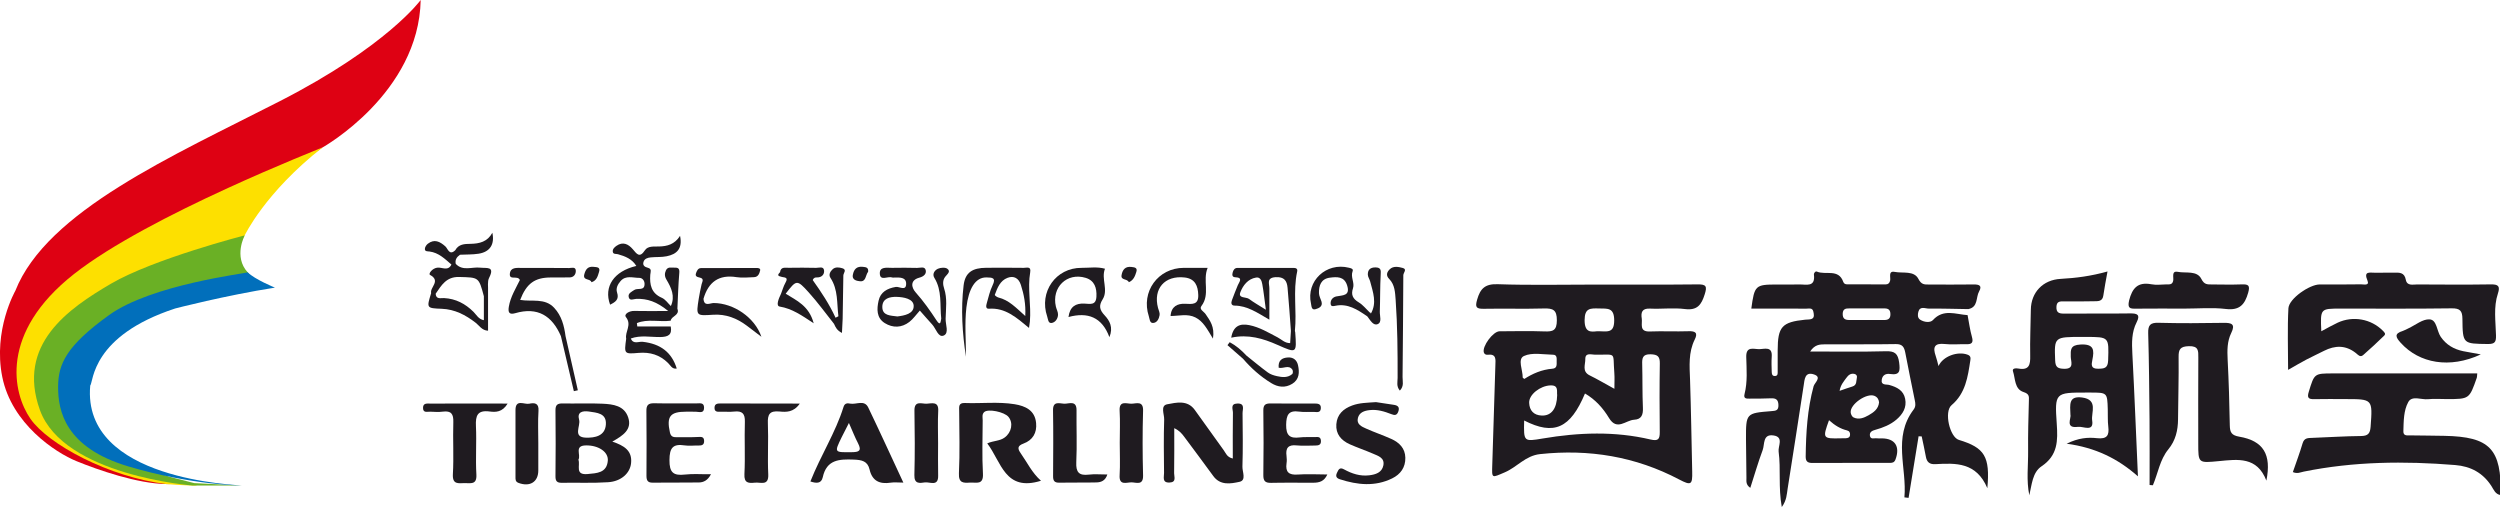<?xml version="1.0" encoding="utf-8"?>
<!-- Generator: Adobe Illustrator 25.4.1, SVG Export Plug-In . SVG Version: 6.00 Build 0)  -->
<svg version="1.1" id="Layer_1" xmlns="http://www.w3.org/2000/svg" xmlns:xlink="http://www.w3.org/1999/xlink" x="0px" y="0px"
	 viewBox="0 0 394.53 80" style="enable-background:new 0 0 394.53 80;" xml:space="preserve">
<style type="text/css">
	.p8afb7ef{fill:#1F1B20;}
	.v3e7ec41{fill:#DE0113;}
	.q50849cf{fill:#FDE000;}
	.x2b8781e{fill:#6AB025;}
	.n74edb5c{fill:#016FBB;}
</style>
<g>
	<g>
		<path class="p8afb7ef" d="M309.13,69.42c-1.44-0.44-2.37-4.45-1.15-5.48c2.22-1.88,2.56-4.46,2.96-7.05c0.06-0.4,0.08-0.73-0.44-0.92
			c-1.56-0.58-3.89,0.25-4.58,1.8c-0.16-0.6-0.27-1.11-0.44-1.59c-0.48-1.37-0.23-2.08,1.45-1.89c1.1,0.13,2.23,0,3.35,0.03
			c0.86,0.03,1.18-0.21,0.92-1.14c-0.32-1.13-0.47-2.3-0.69-3.45c-1.87-0.12-3.81-1.04-5.47,0.78c-0.41,0.45-1.37,0.36-2.01-0.06
			c-0.45-0.29-0.4-0.83-0.29-1.25c0.26-0.94,1.08-0.5,1.64-0.5c2.08-0.02,4.16,0.05,6.24,0.08c1.59-0.31,1.17-1.85,1.71-2.8
			c0.51-0.9,0.01-1.1-0.84-1.09c-2.37,0.03-4.73,0.02-7.1,0.01c-0.69,0-1.17,0.03-1.64-0.88c-0.69-1.35-2.45-0.86-3.73-1.11
			c-1.1-0.21-0.6,0.88-0.74,1.4c-0.1,0.39-0.33,0.57-0.68,0.57c-2.04,0.01-4.07,0-6.11-0.01c-0.26,0-0.49-0.09-0.6-0.39
			c-0.75-2.13-2.8-1.02-4.16-1.62c-0.23-0.1-0.5,0.22-0.47,0.49c0.25,2.02-1.21,1.52-2.29,1.54c-1.18,0.03-2.37,0.01-3.55,0.01
			c-3.4,0-3.54,0.13-4.04,3.8c2.9,0,5.79-0.01,8.67,0.01c0.42,0,0.98-0.19,1.12,0.47c0.08,0.38,0.19,0.87-0.16,1.09
			c-0.29,0.19-0.74,0.14-1.13,0.18c-3.68,0.38-4.33,1.11-4.34,4.85c0,1.11,0,2.22,0,3.34c0,0.32,0.04,0.69-0.44,0.7
			c-0.45,0.01-0.49-0.35-0.5-0.67c-0.02-0.78-0.06-1.57,0-2.35c0.14-1.75-1.15-1.22-2-1.22c-0.86,0-2.06-0.51-2.02,1.23
			c0.05,1.95,0.22,3.93-0.27,5.86c-0.19,0.75,0.32,0.72,0.78,0.72c1.12,0,2.24,0,3.35-0.05c0.8-0.04,1.2,0.18,1.22,1.07
			c0.02,0.86-0.42,0.9-1.09,0.95c-4.03,0.32-4.04,0.33-4.03,4.45c0.01,2.03,0.04,4.05,0.07,6.08c0.01,0.5-0.14,1.06,0.61,1.58
			c0.66-2.04,1.23-4.03,1.95-5.96c0.34-0.9-0.02-2.58,1.72-2.31c1.66,0.25,0.68,1.68,0.8,2.55c0.37,2.77-0.07,5.61,0.5,8.75
			c0.79-1.1,0.78-2.03,0.92-2.89c0.87-5.42,1.69-10.85,2.53-16.28c0.15-0.95,0.17-2.25,1.63-1.76c1.3,0.43,0.1,1.3-0.06,1.86
			c-0.99,3.64-1.2,7.35-1.25,11.08c-0.01,0.76,0.28,1.03,1.04,1.03c4.07-0.02,8.15-0.01,12.22-0.01c0.4,0,0.72-0.04,0.91-0.53
			c0.76-2.04-0.05-3.33-2.16-3.34c-0.26,0-0.53,0.03-0.79-0.01c-0.4-0.06-1.02,0.25-1.09-0.46c-0.05-0.55,0.38-0.75,0.86-0.88
			c1.21-0.34,2.37-0.79,3.34-1.62c1-0.86,1.64-1.91,1.37-3.27c-0.26-1.33-1.3-1.85-2.51-2.19c-0.46-0.13-1.35,0.11-1.18-0.86
			c0.12-0.69,0.63-0.97,1.31-0.87c1.57,0.23,1.6-0.5,1.43-1.81c-0.19-1.41-0.68-1.82-2.1-1.78c-3.89,0.11-7.78,0.04-11.94,0.04
			c0.71-1.1,1.52-1.12,2.27-1.13c3.75-0.03,7.49,0.03,11.24-0.04c1.07-0.02,1.33,0.5,1.5,1.36c0.48,2.5,0.99,5,1.5,7.5
			c0.11,0.52,0.18,0.99-0.19,1.48c-3.33,4.4-1.02,9.23-1.45,13.85c0.22,0.03,0.44,0.06,0.66,0.08c0.53-3.24,1.05-6.48,1.58-9.72
			c0.16,0.01,0.33,0.02,0.49,0.02c0.22,1.07,0.47,2.13,0.66,3.21c0.15,0.86,0.61,1.22,1.49,1.17c3.23-0.18,6.47-0.33,8.21,3.79
			C314.08,72.03,313.19,70.65,309.13,69.42z M295.81,62.47c0.47,0.2,0.68,0.56,0.73,1.02c-0.1,1.06-0.86,1.59-1.65,2.04
			c-0.74,0.42-1.55,0.75-2.39,0.34c-0.23-0.11-0.42-0.51-0.44-0.79C291.96,63.78,294.6,61.97,295.81,62.47z M291.37,59.64
			c0.31-0.43,0.69-0.77,1.29-0.63c0.31,0.07,0.44,0.33,0.38,0.57c-0.13,0.52,0.04,1.2-0.72,1.42c-0.6,0.18-1.2,0.4-2.01,0.68
			C290.47,60.74,290.96,60.21,291.37,59.64z M288.64,66.31c0.92,0.83,1.8,1.36,2.83,1.61c0.38,0.09,0.52,0.35,0.49,0.71
			c-0.03,0.42-0.33,0.51-0.67,0.53c-0.26,0.01-0.52,0-0.78,0.01C287.64,69.24,287.6,69.19,288.64,66.31z M297.39,50.5
			c-1.84-0.01-3.68-0.01-5.51,0c-0.71,0.01-1.1-0.2-1.08-1c0.03-0.74,0.45-0.84,1.04-0.83c0.98,0.01,1.97,0,2.95,0
			c0.85,0,1.71,0.01,2.56,0c0.63-0.01,0.97,0.2,0.98,0.9C298.34,50.24,298.03,50.5,297.39,50.5z"/>
		<path class="p8afb7ef" d="M267.91,44.88c-5.39,0.06-10.78,0.03-16.17,0.03c-5.13,0-10.26,0.12-15.38-0.06c-2-0.07-2.75,0.69-3.25,2.43
			c-0.34,1.19-0.16,1.47,1.05,1.45c3.15-0.06,6.31,0.04,9.47-0.05c1.44-0.04,2.07,0.2,2.06,1.88c-0.01,1.61-0.62,1.79-1.95,1.74
			c-2.36-0.09-4.73-0.03-7.1-0.02c-1.02,0.01-2.77,2.39-2.47,3.34c0.09,0.29,0.34,0.39,0.61,0.36c1.38-0.17,1.24,0.75,1.21,1.62
			c-0.17,5.23-0.33,10.46-0.49,15.69c-0.07,2.28-0.12,2.14,1.97,1.25c1.94-0.82,3.25-2.63,5.58-2.88
			c7.74-0.82,15.06,0.38,21.95,4.01c1.88,0.99,2.1,0.83,2.05-1.24c-0.11-4.84-0.18-9.68-0.34-14.51c-0.08-2.17-0.27-4.31,0.74-6.34
			c0.52-1.04,0.13-1.35-0.98-1.31c-2.04,0.07-4.08-0.04-6.11,0.04c-1.73,0.06-1.14-1.21-1.27-2.04c-0.15-0.95,0.02-1.63,1.3-1.57
			c1.84,0.09,3.7-0.16,5.51,0.07c1.97,0.25,2.61-0.69,3.12-2.31C269.43,45.19,269.27,44.86,267.91,44.88z M252.34,48.68
			c1.35,0.03,2.41-0.17,2.4,1.92c-0.01,2.16-1.25,1.63-2.75,1.68c-0.95,0.11-1.93,0.2-1.92-1.77
			C250.08,48.59,250.99,48.65,252.34,48.68z M250.18,56.67c-0.02-1.05,0.91-0.71,1.47-0.7c3.6,0.06,2.83-0.58,3.11,2.9
			c0.06,0.75,0.01,1.51,0.01,2.49c-1.52-0.83-2.69-1.53-3.9-2.12C249.62,58.62,250.2,57.54,250.18,56.67z M245.74,62.36
			c-0.04,2.13-0.92,3.28-2.44,3.22c-1.26-0.05-1.93-0.8-1.98-2c-0.06-1.31,1.75-2.7,3.35-2.76
			C246.01,60.77,245.65,61.72,245.74,62.36z M240.3,59.59c0.03-1.18-0.86-2.92,0.2-3.41c1.29-0.6,3.05-0.23,4.61-0.2
			c0.64,0.01,0.55,0.62,0.55,1.05c0,0.51,0.09,1.1-0.68,1.16c-1.64,0.13-3.11,0.76-4.42,1.61C240.39,59.67,240.3,59.63,240.3,59.59z
			 M259.27,64.35c-0.1-2.28-0.05-4.57-0.11-6.86c-0.03-0.96,0.05-1.61,1.32-1.58c1.11,0.03,1.48,0.34,1.46,1.46
			c-0.06,3.59-0.05,7.19-0.01,10.79c0.01,1.12-0.21,1.49-1.45,1.2c-5.65-1.33-11.33-1.12-17.01-0.16c-3.02,0.51-3.02,0.52-2.94-2.84
			c4.72,2.41,7.29,1.24,9.6-4.26c1.64,0.95,2.86,2.32,3.8,3.88c1.25,2.06,2.64,0.33,3.96,0.26
			C259.06,66.18,259.32,65.44,259.27,64.35z"/>
		<path class="p8afb7ef" d="M336.16,49.46c-3.48,0.05-6.97,0-10.45,0.03c-0.8,0.01-1.22-0.18-1.18-1.08c0.04-0.86,0.55-0.86,1.2-0.85
			c1.58,0.02,3.15,0.01,4.73-0.02c0.64-0.01,1.34,0.05,1.47-0.9c0.17-1.21,0.41-2.4,0.66-3.8c-2.59,0.73-4.98,1.04-7.4,1.17
			c-2.79,0.15-4.67,2.13-4.7,4.87c-0.03,2.42-0.15,4.84-0.1,7.26c0.03,1.39-0.14,2.33-1.87,2.02c-0.33-0.06-1.02-0.08-0.85,0.43
			c0.39,1.17,0.22,2.81,1.67,3.28c0.93,0.3,0.86,0.71,0.84,1.4c-0.07,2.62-0.15,5.23-0.12,7.85c0.03,2.34-0.3,4.69,0.19,7.04
			c0.4-1.67,0.48-3.61,1.94-4.58c2.57-1.73,2.57-4.04,2.39-6.69c-0.34-4.93-0.25-4.94,4.66-4.94c0.2,0,0.39,0,0.59,0
			c2.72,0,2.72,0,2.8,2.62c0.03,0.92-0.03,1.84,0.08,2.74c0.17,1.4-0.19,2.01-1.77,1.84c-1.44-0.16-2.93-0.05-4.8,0.87
			c4.56,0.62,8.06,2.34,11.25,5.15c-0.29-6.45-0.54-12.9-0.88-19.35c-0.09-1.72-0.13-3.4,0.68-4.97
			C337.79,49.68,337.31,49.44,336.16,49.46z M332.69,56.87c-0.04,1.25-0.62,1.31-1.58,1.32c-1.18,0.02-1.06-0.65-0.91-1.4
			c0.32-1.54,0.27-2.54-1.88-2.42c-1.61,0.09-1.55,0.81-1.53,1.94c0.01,0.74,0.62,1.94-1.07,1.89c-0.98-0.03-1.35-0.25-1.39-1.31
			c-0.14-3.72-0.18-3.72,4.27-3.72c0.2,0,0.39,0,0.59,0C332.87,53.18,332.81,53.17,332.69,56.87z"/>
		<path class="p8afb7ef" d="M385.74,68.78c-1.77-0.04-3.55-0.04-5.32-0.07c-0.49-0.01-1.17,0.15-1.14-0.67c0.05-1.57,0.03-3.25,0.78-4.6
			c0.59-1.06,2.05-0.33,3.11-0.44c0.97-0.1,1.97-0.02,2.95-0.02c3.57,0,3.57,0,4.75-3.37c0.04-0.12,0.03-0.25,0.07-0.68
			c-7.64,0-15.18,0-22.73,0c-3.01,0-2.97,0.01-3.86,2.91c-0.28,0.91-0.07,1.17,0.84,1.15c1.64-0.04,3.28-0.01,4.93-0.01
			c4.34,0,4.31,0,3.99,4.37c-0.08,1.07-0.42,1.45-1.53,1.46c-2.56,0.02-5.11,0.2-7.67,0.29c-0.67,0.03-1.27-0.02-1.53,0.85
			c-0.45,1.53-1.02,3.03-1.54,4.55c0.72,0.31,1.2,0.03,1.7-0.07c7.92-1.61,15.9-1.69,23.92-1.04c2.45,0.2,4.37,1.23,5.72,3.32
			c0.35,0.54,0.6,1.3,1.46,1.42C394.77,70.82,392.94,68.92,385.74,68.78z"/>
		<path class="p8afb7ef" d="M366.77,55.36c1.73-0.87,3.39-0.91,4.98,0.33c0.34,0.26,0.7,0.77,1.18,0.35c1.14-0.99,2.24-2.02,3.32-3.07
			c0.31-0.3,0.03-0.53-0.22-0.79c-1.84-1.85-4.69-2.38-7.11-1.26c-0.82,0.38-1.6,0.83-2.59,1.36c-0.16-3.58-0.16-3.58,3.03-3.58
			c5.85,0,11.69,0.04,17.54-0.04c1.32-0.02,1.69,0.39,1.7,1.66c0.04,3.98,0.09,3.92,4.03,3.97c1.13,0.01,1.29-0.37,1.27-1.35
			c-0.05-2.21-0.42-4.46,0.3-6.62c0.38-1.15,0.07-1.46-1.11-1.44c-3.88,0.06-7.75,0.03-11.63,0.01c-0.68,0-1.6,0.27-1.79-0.73
			c-0.22-1.2-1.02-1.15-1.91-1.13c-0.98,0.02-1.97-0.01-2.96,0.01c-0.79,0.02-1.85-0.33-1.18,1.25c0.35,0.85-0.63,0.57-1.04,0.58
			c-2.17,0.04-4.34,0.02-6.5,0.02c-1.61,0-4.85,2.24-4.94,3.76c-0.17,3.16-0.05,6.33-0.05,9.72c1.06-0.6,1.95-1.13,2.86-1.61
			C364.88,56.28,365.83,55.83,366.77,55.36z"/>
		<path class="p8afb7ef" d="M353.37,68.91c-1.2-0.21-1.46-0.67-1.48-1.76c-0.06-3.46-0.16-6.93-0.34-10.39
			c-0.07-1.46-0.09-2.88,0.57-4.22c0.69-1.4,0.06-1.61-1.22-1.59c-3.42,0.06-6.84,0.08-10.25-0.01c-1.31-0.04-1.67,0.36-1.64,1.64
			c0.13,4.51,0.17,9.02,0.21,13.53c0.03,3.48,0.01,6.95,0.01,10.43c0.17,0.01,0.34,0.03,0.52,0.04c0.81-1.89,1.09-4.02,2.44-5.67
			c1.14-1.38,1.52-3,1.53-4.75c0.02-3.27,0.13-6.54,0.09-9.81c-0.02-1.23,0.26-1.68,1.62-1.72c1.53-0.04,1.5,0.72,1.49,1.79
			c-0.03,4.51-0.01,9.03-0.01,13.54c0,3.16,0,3.12,3.26,2.81c2.95-0.28,6.02-0.76,7.49,3.08C358.5,71.7,357.18,69.56,353.37,68.91z"
			/>
		<path class="p8afb7ef" d="M161.1,71.56c-0.52-0.74-0.59-1.19,0.42-1.56c1.46-0.54,2.14-1.69,1.99-3.24c-0.19-2.02-1.7-2.69-3.39-2.97
			c-2.6-0.42-5.24-0.09-7.86-0.19c-1.05-0.04-0.89,0.64-0.89,1.3c0.02,3.27,0.12,6.54-0.04,9.79c-0.07,1.56,0.7,1.54,1.76,1.47
			c0.96-0.06,2.13,0.44,2.03-1.41c-0.16-2.8-0.05-5.61-0.04-8.42c0-0.44-0.15-0.94,0.24-1.3c0.6-0.56,3.18-0.03,3.83,0.76
			c0.79,0.96,0.49,2.46-0.61,3.26c-0.75,0.56-1.73,0.48-2.74,0.92c2.23,2.91,2.78,7.68,8.48,5.9
			C162.85,74.6,162.11,72.99,161.1,71.56z"/>
		<path class="p8afb7ef" d="M96.63,69.69c1.72-0.97,3.13-1.91,2.51-3.8c-0.61-1.88-2.38-2.1-4.04-2.18c-2.1-0.1-4.2,0-6.3-0.04
			c-0.83-0.02-1.15,0.22-1.14,1.11c0.04,3.46,0.04,6.93,0,10.39c-0.01,0.77,0.26,1.04,1.02,1.02c2.43-0.04,4.86,0.07,7.28-0.09
			c2.07-0.13,3.47-1.43,3.63-3C99.8,71.12,98.5,70.32,96.63,69.69z M91.39,66.24c-0.34-1.21,0.5-1.43,1.52-1.3
			c1.28,0.2,2.85,0.24,2.7,2.09c-0.14,1.8-1.76,2.07-3.11,2.04C90.3,69.02,91.67,67.21,91.39,66.24z M95.92,72.71
			c-0.17,1.94-1.73,1.96-3.19,2.1c-2.07,0.19-1.11-1.39-1.45-2.26c0.45-0.75-0.74-2.25,1.22-2.26
			C94.44,70.27,96.04,71.31,95.92,72.71z"/>
		<path class="p8afb7ef" d="M196.09,65.22c-0.01-0.61,0.44-1.58-0.83-1.54c-1.15,0.04-0.68,0.93-0.69,1.46
			c-0.04,2.38-0.02,4.76-0.02,7.22c-0.93-0.21-1.09-0.84-1.42-1.29c-1.54-2.12-3.05-4.26-4.58-6.38c-1.16-1.61-2.91-1.16-4.35-0.89
			c-1.12,0.21-0.45,1.58-0.48,2.4c-0.09,2.81-0.05,5.62-0.02,8.43c0.01,0.63-0.36,1.58,0.88,1.52c1.12-0.05,0.7-0.92,0.71-1.47
			c0.04-2.37,0.02-4.74,0.02-7.11c0.83,0.39,1.22,0.88,1.59,1.38c1.52,2.05,3.06,4.09,4.56,6.16c1.11,1.54,2.76,1.23,4.14,0.93
			c1.13-0.24,0.44-1.58,0.47-2.4C196.16,70.85,196.12,68.03,196.09,65.22z"/>
		<path class="p8afb7ef" d="M337.1,48.71c2.56-0.03,5.11-0.01,7.67-0.01c2.16,0,4.35-0.2,6.49,0.06c2.18,0.26,3-0.7,3.53-2.57
			c0.33-1.16,0.03-1.35-1.03-1.31c-1.57,0.06-3.15,0.02-4.72,0.01c-0.68-0.01-1.18,0.05-1.64-0.87c-0.69-1.37-2.44-0.87-3.72-1.12
			c-1.06-0.2-0.6,0.89-0.73,1.43c-0.15,0.65-0.64,0.54-1.08,0.55c-0.79,0.02-1.6,0.13-2.36-0.02c-2.14-0.4-3.01,0.6-3.51,2.55
			C335.71,48.67,336.14,48.73,337.1,48.71z"/>
		<path class="p8afb7ef" d="M134.19,63.7c-0.39-0.07-0.86-0.15-1.07,0.51c-1.26,4.06-3.6,7.65-5.23,11.77c0.89,0.3,1.72,0.39,1.95-0.66
			c0.61-2.8,2.6-2.88,4.9-2.79c1.26,0.05,2.18,0.23,2.49,1.57c0.42,1.81,1.6,2.34,3.34,2.07c0.57-0.09,1.16-0.01,1.99-0.01
			c-1.9-4.08-3.68-7.98-5.54-11.85C136.41,63.04,135.15,63.87,134.19,63.7z M134.4,71.36c-2.75,0.03-2.75,0.07-1.59-2.33
			c0.31-0.63,0.64-1.26,1.16-2.28c0.58,1.32,0.96,2.29,1.44,3.21C136.04,71.18,135.52,71.35,134.4,71.36z"/>
		<path class="p8afb7ef" d="M219.57,69.27c-1.31-0.59-2.68-1.05-3.99-1.64c-0.7-0.31-1.55-0.68-1.28-1.69c0.23-0.87,1.02-1.13,1.84-1.22
			c1.21-0.14,2.34,0.21,3.44,0.64c0.5,0.2,0.86,0.21,1.08-0.39c0.26-0.69-0.04-0.98-0.67-1.08c-1.03-0.16-2.07-0.31-2.84-0.43
			c-1.45,0.1-2.62,0.11-3.76,0.53c-1.42,0.52-2.38,1.42-2.5,2.95c-0.12,1.57,0.78,2.58,2.14,3.18c1.19,0.53,2.44,0.95,3.64,1.47
			c0.82,0.36,1.88,0.65,1.64,1.86c-0.23,1.13-1.22,1.44-2.24,1.56c-1.43,0.17-2.73-0.26-3.95-0.93c-0.72-0.4-0.88,0.02-1.13,0.54
			c-0.28,0.58-0.03,0.86,0.48,1.02c2.76,0.89,5.52,1.18,8.22-0.14c1.34-0.65,2.12-1.75,2.09-3.27
			C221.75,70.75,220.83,69.84,219.57,69.27z"/>
		<path class="p8afb7ef" d="M108.1,74.89c-1.83,0.21-2.47-0.31-2.45-2.29c0.01-1.91,0.53-2.6,2.41-2.31c0.7,0.11,1.44,0,2.16,0.02
			c0.52,0.01,0.91-0.08,0.9-0.72c-0.02-0.66-0.4-0.66-0.93-0.63c-1.11,0.06-2.23,0.03-3.35,0.04c-0.54,0-0.96-0.03-1.12-0.76
			c-0.55-2.5,0.01-3.27,2.55-3.27c0.53,0,1.05-0.01,1.58,0.01c0.56,0.02,1.28,0.31,1.26-0.68c-0.02-0.81-0.68-0.64-1.17-0.64
			c-2.23-0.01-4.46,0.03-6.7-0.02c-0.95-0.02-1.25,0.31-1.23,1.24c0.04,3.4,0.03,6.8,0.01,10.19c0,0.69,0.15,1.11,0.97,1.1
			c2.43-0.03,4.86,0.01,7.29-0.03c0.74-0.01,1.4-0.31,1.92-1.3C110.67,74.86,109.37,74.74,108.1,74.89z"/>
		<path class="p8afb7ef" d="M204.78,74.89c-1.38,0.1-1.94-0.39-1.75-1.76c0.06-0.38,0.05-0.79,0-1.17c-0.17-1.24,0.25-1.82,1.6-1.67
			c0.97,0.1,1.96,0.02,2.95,0.02c0.51,0,0.92-0.1,0.88-0.75c-0.04-0.69-0.51-0.6-0.98-0.58c-0.79,0.03-1.58-0.05-2.36,0.05
			c-1.57,0.2-2.17-0.3-2.15-2c0.03-1.58,0.39-2.31,2.07-2.07c0.77,0.11,1.57,0.02,2.36,0.05c0.46,0.02,0.98,0.14,1.04-0.53
			c0.08-0.77-0.48-0.8-1.04-0.8c-2.29,0-4.59,0.02-6.88-0.01c-0.82-0.01-1.16,0.22-1.15,1.11c0.05,3.39,0.05,6.79,0,10.18
			c-0.01,0.94,0.28,1.26,1.23,1.24c2.23-0.05,4.46-0.01,6.69-0.02c0.87-0.01,1.68-0.18,2.18-1.3
			C207.77,74.87,206.27,74.78,204.78,74.89z"/>
		<path class="p8afb7ef" d="M113.73,63.67c-0.49,0-0.96,0.03-0.97,0.67c-0.02,0.66,0.44,0.66,0.94,0.64c0.72-0.03,1.45,0.05,2.16-0.03
			c1.27-0.14,1.73,0.32,1.69,1.63c-0.09,2.74,0.07,5.49-0.07,8.23c-0.08,1.46,0.67,1.46,1.66,1.36c0.89-0.1,2.19,0.58,2.1-1.32
			c-0.13-2.67,0.05-5.36-0.06-8.03c-0.06-1.42,0.27-2.03,1.82-1.88c1.05,0.1,2.23,0.17,3.22-1.25
			C121.83,63.68,117.78,63.68,113.73,63.67z"/>
		<path class="p8afb7ef" d="M77.36,63.68c-3.15,0-6.3,0-9.45,0.01c-0.5,0-1.15-0.12-1.15,0.68c0,0.86,0.7,0.57,1.16,0.6
			c0.65,0.03,1.32,0.08,1.97-0.01c1.32-0.17,1.69,0.38,1.65,1.65c-0.09,2.74,0.09,5.49-0.07,8.23c-0.09,1.65,0.87,1.42,1.84,1.4
			c0.93-0.02,1.96,0.33,1.87-1.35c-0.15-2.54,0.05-5.1-0.07-7.64c-0.08-1.67,0.24-2.57,2.18-2.31c0.92,0.12,1.99,0.13,2.82-1.25
			C79,63.68,78.18,63.68,77.36,63.68z"/>
		<path class="p8afb7ef" d="M152.51,48.52c0.35-2.95,1.4-4.76,3.15-4.74c0.95,0.01,1.57,0.05,0.97,1.27c-0.42,0.87-0.63,1.84-0.9,2.78
			c-0.1,0.35-0.24,0.93,0.34,0.89c2.58-0.19,4.35,1.4,6.32,3.03c0.07-0.54,0.12-0.78,0.14-1.02c0.22-2.59-0.4-5.19,0.05-7.79
			c0.17-0.97-0.6-0.66-1.02-0.67c-1.97-0.03-3.94-0.02-5.91-0.01c-2.17,0.01-3.33,0.72-3.58,2.77c-0.45,3.75-0.21,7.53,0.37,11.27
			C152.45,53.71,152.21,51.08,152.51,48.52z M159.01,43.84c0.98-0.37,1.76,0.05,2.1,1.13c0.47,1.49,0.79,2.99,0.69,4.9
			c-1.47-1.32-2.59-2.52-4.24-2.92c-0.22-0.05-0.59-0.34-0.57-0.41C157.39,45.44,157.83,44.28,159.01,43.84z"/>
		<path class="p8afb7ef" d="M171.83,74.9c-1.55,0.19-2.05-0.37-1.98-1.94c0.13-2.73,0.01-5.47,0.04-8.21c0.02-1.64-1.2-1.01-1.96-1.04
			c-0.72-0.03-1.78-0.48-1.75,1.04c0.06,3.45,0.03,6.91,0.01,10.36c-0.01,0.72,0.17,1.08,0.98,1.06c1.96-0.04,3.93,0.01,5.89-0.04
			c0.7-0.02,1.39-0.27,1.69-1.25C173.65,74.88,172.73,74.79,171.83,74.9z"/>
		<path class="p8afb7ef" d="M146.22,63.71c-0.77,0.03-1.94-0.55-1.91,1.1c0.06,3.39,0.08,6.78-0.01,10.17c-0.04,1.43,0.85,1.27,1.65,1.15
			c0.79-0.11,2.15,0.72,2.1-1.09c-0.04-1.69-0.01-3.39-0.01-5.09c0-1.7-0.07-3.39,0.02-5.08C148.16,63.26,147.03,63.68,146.22,63.71
			z"/>
		<path class="p8afb7ef" d="M178.55,63.71c-0.76,0.01-1.96-0.56-1.86,1.12c0.1,1.69,0.02,3.39,0.02,5.08c0,1.69,0.08,3.4-0.02,5.08
			c-0.11,1.67,1.07,1.14,1.84,1.13c0.76-0.01,1.91,0.57,1.86-1.11c-0.09-3.39-0.1-6.78,0-10.17
			C180.45,63.19,179.33,63.7,178.55,63.71z"/>
		<path class="p8afb7ef" d="M174,47.26c0.96-1.51-0.26-3.26,0.38-4.85c-1.22-0.35-2.46-0.13-3.69-0.14c-4.06-0.03-6.76,3.8-5.43,7.68
			c0.14,0.4,0.13,1.1,0.7,1.02c0.59-0.09,0.98-0.68,1.01-1.29c0.02-0.43-0.24-0.86-0.34-1.3c-0.7-3.04,1.75-5.43,4.71-4.53
			c1.4,0.43,1.76,1.6,1.69,2.96c-0.07,1.44-1.02,1.13-1.94,1.1c-1.29-0.05-2.25,0.44-2.47,2.12c3.04-0.82,5.28,0,6.46,3.18
			c0.64-1.57,0.02-2.61-0.74-3.43C173.54,48.93,173.36,48.27,174,47.26z"/>
		<path class="p8afb7ef" d="M186.95,43.79c1.66,0.19,2.11,1.33,2.15,2.77c0.05,1.58-0.96,1.43-2.09,1.38c-1.18-0.05-2.18,0.41-2.28,1.93
			c1.35-0.01,2.66-0.4,3.91,0.22c1.25,0.62,1.86,1.84,2.78,3.35c0.3-1.9-0.49-2.87-1.17-3.88c-0.27-0.4-1.06-0.74-0.65-1.27
			c1.42-1.86,0.15-4.01,0.98-6.02c-1.4,0-2.57,0-3.75,0c-4.08,0-6.81,3.77-5.53,7.65c0.13,0.39,0.12,1.07,0.66,1.05
			c0.66-0.03,0.94-0.68,1.04-1.25c0.06-0.35-0.15-0.74-0.25-1.12C181.95,45.57,183.81,43.43,186.95,43.79z"/>
		<path class="p8afb7ef" d="M385.18,53.16c-0.64-0.93-0.6-2.68-1.75-2.76c-1.08-0.08-2.24,0.9-3.36,1.42c-0.3,0.14-0.58,0.31-0.89,0.41
			c-1.42,0.43-1.08,1.03-0.31,1.88c2.94,3.24,7.73,4.1,12.63,1.82c-0.93-0.17-1.86-0.33-2.78-0.51
			C387.24,55.11,386.05,54.42,385.18,53.16z"/>
		<path class="p8afb7ef" d="M83.52,63.71c-0.77,0.17-2.17-0.8-2.17,1.01c-0.01,3.52,0,7.05,0,10.57c0,0.38-0.02,0.73,0.48,0.92
			c1.79,0.67,3.13-0.15,3.12-1.98c0-1.44,0-2.87,0-4.31c0-1.7-0.08-3.4,0.03-5.09C85.07,63.57,84.31,63.54,83.52,63.71z"/>
		<path class="p8afb7ef" d="M215.74,49.9C215.74,49.9,215.74,49.9,215.74,49.9c0,0,0.06,0.06,0.06,0.06c0.44,0.55,0.89,1.46,1.59,1.2
			c0.74-0.28,0.34-1.28,0.36-1.97c0.07-1.95,0.03-3.9,0.14-5.85c0.04-0.69,0.06-1.12-0.81-1.14c-0.84-0.01-1.24,0.38-1.22,1.15
			c0.01,0.36,0.28,0.71,0.37,1.07c0.44,1.69,1.1,3.38,0.1,5.09c0-0.12-0.06-0.19-0.18-0.21c-0.57-0.54-1.06-1.19-1.72-1.58
			c-0.93-0.56-1.26-1.19-0.91-2.23c0.29-0.88-0.42-1.76-0.06-2.69c0.15-0.39-0.26-0.47-0.59-0.55c-3.58-0.9-6.78,2.11-5.98,5.66
			c0.09,0.4,0.06,1.08,0.73,0.88c0.5-0.15,1.18-0.41,0.92-1.23c-0.14-0.43-0.38-0.86-0.39-1.3c-0.03-1.2,0.33-2.26,1.71-2.44
			c1.1-0.14,2.27-0.24,2.73,1.21c0.54,1.7-0.71,1.54-1.71,1.75c-0.51,0.11-0.93,0.52-0.89,1.14c0.03,0.49,0.4,0.41,0.72,0.34
			C212.68,47.84,214.21,48.86,215.74,49.9z"/>
		<path class="p8afb7ef" d="M123.25,46.37c-0.33,0.68-0.87,1.91-0.2,2.01c1.94,0.32,3.48,1.39,5.36,2.64c-0.73-2.77-2.7-3.59-4.42-4.67
			c1.71-2.22,1.77-2.27,3.64-0.2c1.42,1.57,2.67,3.3,3.99,4.96c0,0,0,0,0,0c0.23,0.51,0.45,1.03,1.25,1.43
			c0.04-0.86,0.09-1.54,0.11-2.22c0.05-2.28,0.08-4.57,0.11-6.85c0.01-0.39,0.6-0.91-0.16-1.14c-0.49-0.15-1.09-0.23-1.51,0.14
			c-0.38,0.34-0.71,0.87-0.36,1.39c1.23,1.86,0.99,4,1.25,6.05c-0.15,0.08-0.3,0.15-0.45,0.23c-0.98-2.14-2.28-4.09-3.6-5.94
			c0.15-0.39,0.41-0.43,0.67-0.42c0.75,0.02,1.18-0.48,1.12-1.08c-0.06-0.74-0.81-0.42-1.26-0.43c-1.44-0.04-2.88-0.03-4.32-0.01
			c-0.55,0.01-1.25-0.2-1.37,0.69c-0.25,0.28-0.55,0.57,0.12,0.7c0.42,0.19,1.32-0.03,0.73,0.97
			C123.64,45.17,123.48,45.79,123.25,46.37z"/>
		<path class="p8afb7ef" d="M220.25,47.32c0.29,4.11,0.32,8.22,0.31,12.33c0,0.62-0.23,1.3,0.35,1.99c0.7-0.71,0.42-1.47,0.43-2.15
			c0.06-5.35,0.09-10.71,0.12-16.06c0-0.39,0.64-0.94-0.08-1.14c-0.66-0.18-1.48-0.36-2.06,0.2c-0.41,0.4-0.68,0.94-0.09,1.53
			C220.13,44.94,220.16,46.15,220.25,47.32z"/>
		<path class="p8afb7ef" d="M117.86,51.4c0.7,0.53,1.4,1.07,2.3,1.75c-1.04-3.06-4.4-5.31-7.52-5.33c-0.58,0-1.53,0.62-1.62-0.67
			c0.76-2.62,2.4-3.87,5.23-3.41c0.89,0.14,1.83,0.03,2.74,0c0.65-0.02,0.85-0.56,0.97-1.06c0.08-0.32-0.27-0.39-0.52-0.39
			c-2.94,0-5.88,0-8.81,0.02c-0.46,0-0.64,0.39-0.78,0.77c-0.21,0.56,0.19,0.63,0.59,0.73c0.72,0.17,0.39,0.62,0.28,1.05
			c-0.19,0.75-0.31,1.52-0.45,2.28c-0.43,2.73-0.43,2.71,2.28,2.53C114.55,49.54,116.29,50.22,117.86,51.4z"/>
		<path class="p8afb7ef" d="M203.93,60.57c1.13-0.7,1.16-1.81,0.91-2.95c-0.18-0.78-0.72-1.25-1.55-1.21c-0.98,0.04-1.61,0.48-1.5,1.62
			c0.72,0.2,1.58-0.52,2.16,0.3c0.11,0.16,0.11,0.58-0.01,0.69c-0.71,0.62-1.58,0.53-2.42,0.34c-0.5-0.11-1.03-0.28-1.44-0.58
			c-1.15-0.84-2.25-1.77-3.37-2.66c-0.79-0.85-1.65-1.59-2.65-2.12c-0.12,0.16-0.24,0.31-0.35,0.47c0.82,0.72,1.64,1.43,2.46,2.15
			c1.28,1.49,2.74,2.79,4.42,3.82C201.67,61.11,202.81,61.26,203.93,60.57z"/>
		<path class="p8afb7ef" d="M327.94,67.36c0.8-0.11,2.53,0.88,2.23-1.01c-0.19-1.22,1-3.28-1.59-3.62c-2.16-0.28-1.9,1.1-1.84,2.73
			C326.9,66,325.84,67.65,327.94,67.36z"/>
		<path class="p8afb7ef" d="M201.62,53.24c-1.45-0.75-2.85-1.61-4.47-1.93c-1.49-0.3-2.53,0.13-2.85,1.98c2.69-0.58,5.04,0.13,7.31,1.14
			c3.04,1.34,3.03,1.36,2.79-2.01c0-0.06-0.03-0.13-0.05-0.19c0.32-3.12-0.32-6.27,0.36-9.38c0.1-0.45-0.2-0.57-0.55-0.57
			c-2.96-0.01-5.91-0.01-8.87,0c-0.46,0-0.67,0.34-0.77,0.76c-0.09,0.36-0.05,0.69,0.39,0.71c1.31,0.05,0.67,0.7,0.43,1.26
			c-0.33,0.78-0.63,1.58-0.93,2.37c-0.16,0.42-0.12,0.85,0.43,0.85c1.99,0.01,3.56,1.11,5.48,2.22c0-1.81-0.01-3.36,0-4.91
			c0.01-0.76-0.51-1.71,0.99-1.8c1.35-0.08,1.78,0.57,1.88,1.66c0.21,2.28,0.36,4.56,0.53,6.84c-0.04,0.63-0.08,1.26-0.12,1.91
			C202.74,54.15,202.24,53.56,201.62,53.24z M197.12,47.18c-0.48-0.36-1.77-0.05-1.37-1.08c0.41-1.05,1.18-2.09,2.48-2.3
			c0.67-0.11,0.88,0.53,0.97,1.03c0.22,1.21,0.35,2.44,0.57,4.05C198.63,48.16,197.84,47.72,197.12,47.18z"/>
		<path class="p8afb7ef" d="M106.8,58.16c-0.8-2.57-2.56-3.9-5.38-4.22c-0.63-0.07-1.48,0.45-1.87-0.52c1.52-0.56,3.1-0.21,4.64-0.23
			c1.22-0.02,1.91-0.32,1.66-1.67c-1.76,0-3.52,0-5.28,0c-0.02-0.18-0.04-0.35-0.06-0.53c1.69-0.71,3.57-0.14,5.33-0.38
			c0.12-0.76,1.47-0.84,1.06-1.89c0.09-1.89,0.14-3.78,0.3-5.66c0.06-0.66-0.17-0.84-0.72-0.82c-0.5,0.02-1.1-0.2-1.39,0.43
			c-0.22,0.49-0.23,0.93,0.09,1.47c0.76,1.27,1.39,2.62,0.69,4.16c-0.47-0.45-0.87-1.07-1.44-1.31c-1.67-0.73-1.92-2.07-1.81-3.63
			c0.03-0.43,0.3-0.93-0.38-1.1c-0.51-0.13-0.87-0.39-0.68-0.95c0.16-0.5,0.66-0.64,1.11-0.69c0.85-0.09,1.72-0.01,2.54-0.18
			c1.59-0.32,2.53-1.18,2.11-3.22c-0.87,1.36-2.04,1.65-3.34,1.68c-0.78,0.02-1.74-0.11-2.2,0.59c-0.85,1.29-1.28,0.59-1.92-0.16
			c-0.68-0.79-1.54-1.26-2.58-0.53c-0.33,0.23-0.65,0.54-0.57,0.96c0.07,0.39,0.52,0.28,0.81,0.36c1.14,0.32,2.22,0.74,2.9,1.85
			c-3.54,0.83-5.18,3.26-4.14,6.11c0.82-0.4,1.47-0.81,1.1-1.92c-0.22-0.66,0.11-1.3,0.55-1.8c0.83-0.96,1.96-0.5,2.96-0.51
			c0.5,0,0.83,0.46,0.83,0.95c0.01,1.17-1.1,0.6-1.62,0.96c-0.44,0.3-1.03,0.53-0.88,1.14c0.15,0.63,0.76,0.29,1.16,0.27
			c1.75-0.07,3.27,0.43,5.07,1.91c-2.16,0-3.76,0.03-5.37-0.01c-0.78-0.02-1.66,0.51-1.3,0.97c0.98,1.24-0.18,2.3,0.04,3.41
			c-0.33,2.41-0.33,2.44,1.96,2.24c1.8-0.15,3.34,0.3,4.64,1.59C105.8,57.63,106.05,58.3,106.8,58.16z"/>
		<path class="p8afb7ef" d="M67.78,39.69c1.46,0.19,2.43,1.17,3.46,2.06c-0.53,1.1-1.49,0.39-2.24,0.49c-0.81,0.11-1.43,0.98-1.14,1.14
			c1.77,0.96-0.05,1.96,0.18,2.88c-0.73,2.36-0.74,2.38,1.67,2.47c2.06,0.08,3.76,0.97,5.35,2.2c0.58,0.45,0.99,1.22,1.96,1.26
			c0-2.11,0-4.17,0-6.23c0.04-0.71-0.13-1.52,0.16-2.1c0.97-1.9-0.36-1.5-1.41-1.62c-1.29-0.15-2.73,0.59-3.85-0.6
			c-0.14-0.65,0.17-1.09,0.67-1.44c0.98-0.05,1.97-0.01,2.93-0.16c1.8-0.28,2.57-1.47,2.18-3.31c-0.77,1.43-2.04,1.73-3.47,1.75
			c-0.92,0.01-1.85,0.04-2.38,1c-0.94,0.92-1.17-0.24-1.57-0.6c-0.87-0.77-1.73-1.21-2.77-0.41c-0.23,0.18-0.45,0.52-0.46,0.8
			C67.03,39.72,67.49,39.65,67.78,39.69z M72.47,43.71c3.08,0.09,3.08-0.02,3.89,3.04c0,1.23,0,2.45,0,3.78
			c-0.84-0.15-1.17-0.85-1.63-1.31c-1.3-1.29-2.8-2.08-4.65-2.18c-0.51-0.03-1.26,0.26-1.33-0.68
			C69.66,45.03,70.43,43.65,72.47,43.71z"/>
		<path class="p8afb7ef" d="M149.5,42.41c-0.33-0.24-1.06-0.19-1.48,0c-0.52,0.23-0.94,0.83-0.57,1.43c1.25,2.01,0.85,4.28,1.09,6.44
			c-0.11,0.48-0.1,1.26-0.75,0.27c-1-1.53-2.05-3.02-3.28-4.4c-0.72-0.81-0.89-1.94,0.57-2.33c0.72-0.19,1.14-0.6,1.01-1.18
			c-0.14-0.66-0.89-0.35-1.37-0.36c-1.31-0.04-2.63-0.03-3.94-0.01c-0.81,0.01-2.03-0.26-1.93,0.98c0.09,1.13,1.28,0.29,1.93,0.54
			c0.11,0.04,0.26,0.01,0.39,0.01c0.8-0.02,1.83-0.07,1.83,0.97c0.01,1.23-1.07,0.42-1.63,0.51c-1.36,0.23-2.42,0.81-2.72,2.18
			c-0.29,1.3-0.35,2.7,0.98,3.53c1.27,0.79,2.66,0.75,3.87-0.18c0.61-0.47,1.06-1.14,1.66-1.8c0.66,0.75,1.3,1.49,1.96,2.21
			c0.59,0.64,0.95,2.09,1.79,1.74c0.91-0.37,0.29-1.73,0.32-2.66c0.04-1.6,0.29-3.19-0.24-4.79c-0.18-0.54-0.28-1.28,0.19-1.85
			C149.49,43.27,150.09,42.85,149.5,42.41z M141.62,49.94c-1.1-0.15-2.39-0.1-2.38-1.52c0.01-1.33,1.18-1.6,2.26-1.57
			c1.11,0.03,2.65,0.3,2.69,1.4C144.24,49.53,142.73,49.8,141.62,49.94z"/>
		<path class="p8afb7ef" d="M90.56,61.73c0.21-0.05,0.42-0.1,0.63-0.14c-0.65-2.85-1.29-5.7-1.94-8.54c-0.22-1.64-0.62-3.21-1.79-4.47
			c-1.48-1.6-3.54-0.93-5.37-1.25c1-2.6,2.31-3.54,4.84-3.54c0.99,0,1.97,0,2.96-0.01c0.67-0.01,0.98-0.5,0.98-1.02
			c0-0.72-0.66-0.46-1.05-0.46c-2.5-0.03-5-0.01-7.49-0.02c-0.8,0-1.77-0.13-1.87,0.92c-0.11,1.11,1.24,0.19,1.58,0.99
			c-0.63,1.31-1.48,2.64-1.74,4.21c-0.14,0.84,0.01,1.31,0.99,1.03c3.55-1.04,5.84,0.4,7.23,3.62
			C89.2,55.93,89.88,58.83,90.56,61.73z"/>
		<path class="p8afb7ef" d="M135.67,44.38c1.03,0.15,0.9-0.97,1.33-1.49c0.08-0.68-0.33-0.73-0.82-0.78c-0.97-0.11-1.42,0.36-1.59,1.25
			C134.41,44.26,135.37,44.34,135.67,44.38z"/>
		<path class="p8afb7ef" d="M93.34,44.54c0.83-0.25,0.99-0.97,1.19-1.61c0.26-0.81-0.34-0.76-0.87-0.82c-0.91-0.1-1.25,0.43-1.45,1.18
			C91.93,44.33,93.18,43.91,93.34,44.54z"/>
		<path class="p8afb7ef" d="M178.15,44.54c0.75-0.33,0.98-0.99,1.18-1.64c0.2-0.65-0.25-0.71-0.75-0.77c-1-0.13-1.43,0.43-1.58,1.27
			C176.83,44.28,177.89,43.93,178.15,44.54z"/>
	</g>
	<g>
		<path class="v3e7ec41" d="M50.93,23.25c0,0,15.17-8.5,15.46-23.25c0,0-5.28,7.29-22.2,15.95S7.39,33.31,2.42,45.89
			c0,0-3.55,6.21-2.06,13.6s8.36,11.92,11.72,13.29c3.36,1.37,9.59,3.56,14.21,3.61c4.61,0.06-2.18-1.34-2.18-1.34l-13.29-8
			l0.86-8.78c0,0,7.54-11.57,7.75-11.73c0.21-0.17,15.58-6.76,15.58-6.76l3.74-5.4l1.93-2.86l3.25-3.5L50.93,23.25z"/>
		<path class="q50849cf" d="M38.62,37.14c0,0,3.2-6.76,12.3-13.89c-0.26,0.17-27.44,10.7-39.25,20S2,62.05,4.81,66.1
			c2.81,4.04,12.43,9.21,21.49,10.3c0,0,2.88,0.23,4.37,0.23c1.49,0-2.02-0.54-2.02-0.54s-4.83-1.28-5.28-1.34s-8.49-4.11-8.49-4.11
			s-3.12-6.1-3.18-6.4c-0.06-0.3,4.42-11.54,4.42-11.54l10.19-5.3l8.08-2.7l2.22-3.65L38.62,37.14z"/>
		<path class="x2b8781e" d="M38.11,76.62h-7.73c0,0-20.35-1.55-24.08-11.91s4.49-16,11.2-19.93s21.12-7.64,21.12-7.64
			s-1.8,3.36,0.46,5.83c2.26,2.48-4.72,2.58-4.72,2.58l-12.26,4.18l-7.74,6.81l-1.8,6.5l2.55,4.7l2.75,3.65l4.59,2.39l4.41,1.49
			l3.8,0.97L38.11,76.62z"/>
		<path class="n74edb5c" d="M38.11,76.62c-0.33-0.13-25.23-0.69-23.87-15.77c0.52-0.59,0.16-7.83,13.41-12.17c0,0,7.88-2.05,15.74-3.29
			c0,0-3.16-1.28-4.31-2.42c-0.33,0.2-15.17,1.92-21.88,6.76s-8.03,7.69-8.03,11.36c0,3.67,1.04,9.54,11.13,12.53
			S38.11,76.62,38.11,76.62z"/>
	</g>
</g>
</svg>
